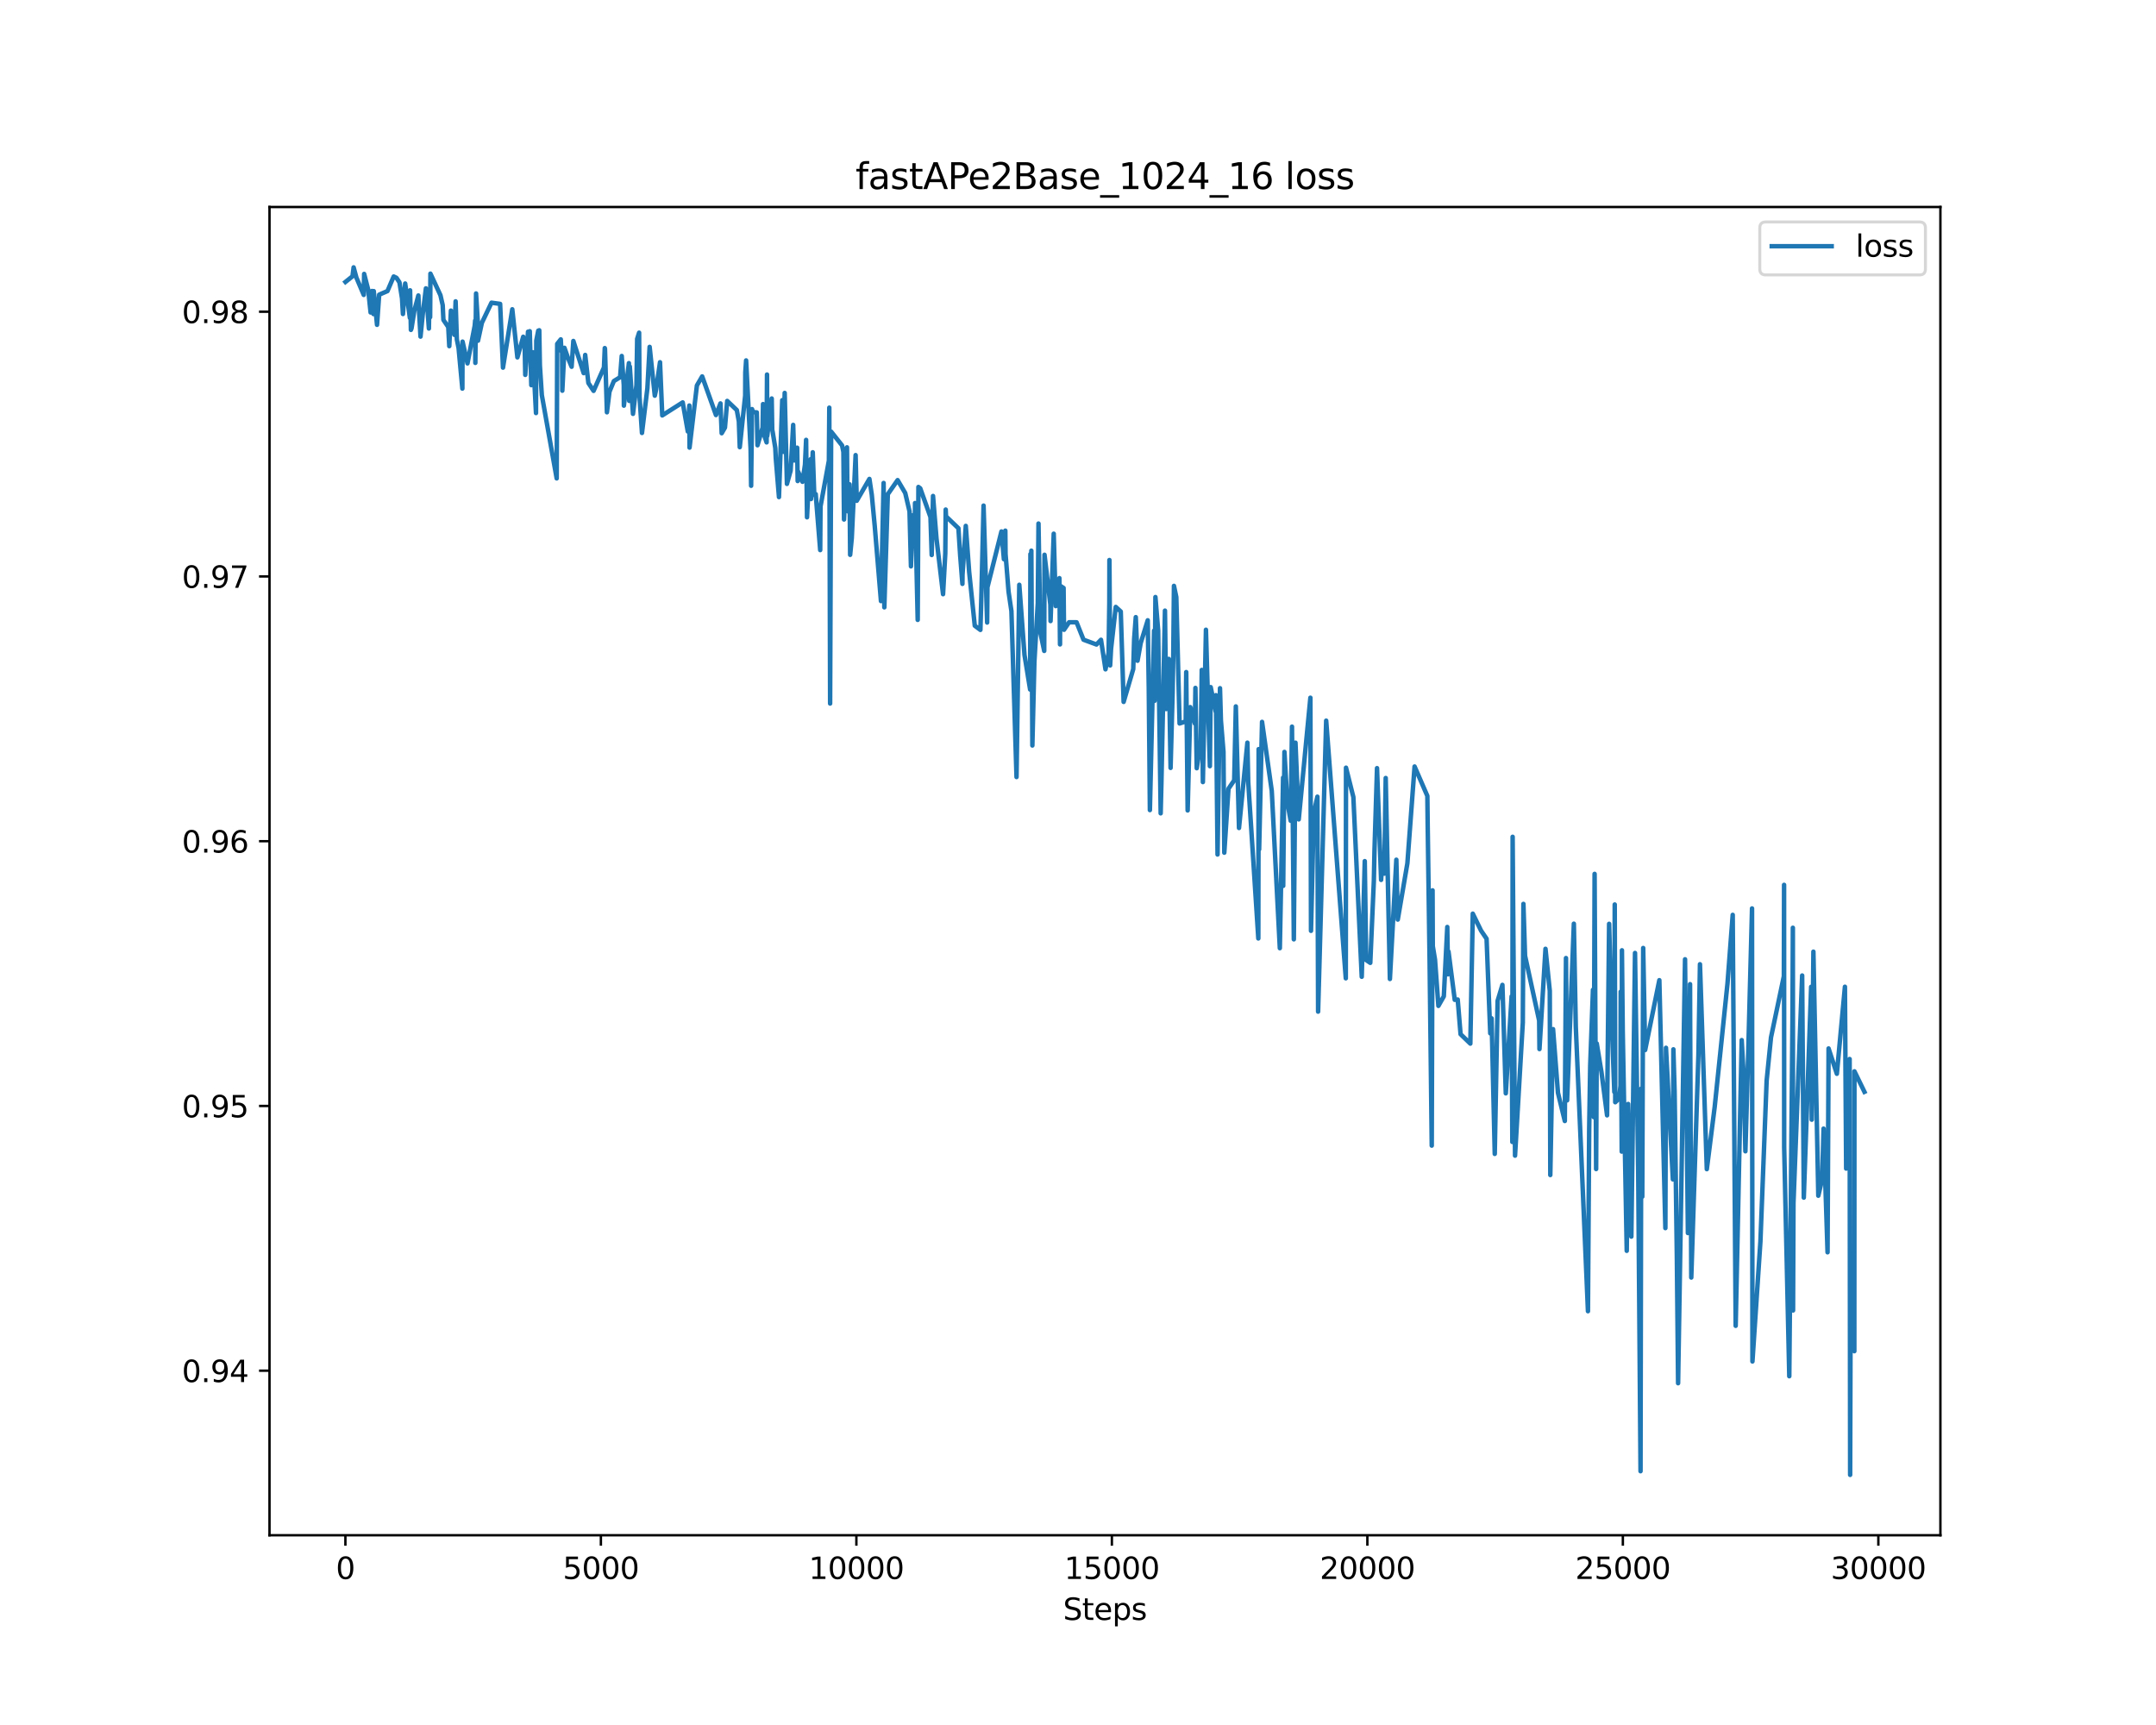 <?xml version="1.0" encoding="utf-8" standalone="no"?>
<!DOCTYPE svg PUBLIC "-//W3C//DTD SVG 1.1//EN"
  "http://www.w3.org/Graphics/SVG/1.1/DTD/svg11.dtd">
<svg xmlns:xlink="http://www.w3.org/1999/xlink" width="720pt" height="576pt" viewBox="0 0 720 576" xmlns="http://www.w3.org/2000/svg" version="1.1">
 <defs>
  <style type="text/css">*{stroke-linejoin: round; stroke-linecap: butt}</style>
 </defs>
 <g id="figure_1">
  <g id="patch_1">
   <path d="M 0 576 
L 720 576 
L 720 0 
L 0 0 
z
" style="fill: #ffffff"/>
  </g>
  <g id="axes_1">
   <g id="patch_2">
    <path d="M 90 512.64 
L 648 512.64 
L 648 69.12 
L 90 69.12 
z
" style="fill: #ffffff"/>
   </g>
   <g id="matplotlib.axis_1">
    <g id="xtick_1">
     <g id="line2d_1">
      <defs>
       <path id="m0b98ed8eb4" d="M 0 0 
L 0 3.5 
" style="stroke: #000000; stroke-width: 0.8"/>
      </defs>
      <g>
       <use xlink:href="#m0b98ed8eb4" x="115.347" y="512.64" style="stroke: #000000; stroke-width: 0.8"/>
      </g>
     </g>
     <g id="text_1">
      <!-- 0 -->
      <g transform="translate(112.165 527.238) scale(0.1 -0.1)">
       <defs>
        <path id="DejaVuSans-30" d="M 2034 4250 
Q 1547 4250 1301 3770 
Q 1056 3291 1056 2328 
Q 1056 1369 1301 889 
Q 1547 409 2034 409 
Q 2525 409 2770 889 
Q 3016 1369 3016 2328 
Q 3016 3291 2770 3770 
Q 2525 4250 2034 4250 
z
M 2034 4750 
Q 2819 4750 3233 4129 
Q 3647 3509 3647 2328 
Q 3647 1150 3233 529 
Q 2819 -91 2034 -91 
Q 1250 -91 836 529 
Q 422 1150 422 2328 
Q 422 3509 836 4129 
Q 1250 4750 2034 4750 
z
" transform="scale(0.016)"/>
       </defs>
       <use xlink:href="#DejaVuSans-30"/>
      </g>
     </g>
    </g>
    <g id="xtick_2">
     <g id="line2d_2">
      <g>
       <use xlink:href="#m0b98ed8eb4" x="200.668" y="512.64" style="stroke: #000000; stroke-width: 0.8"/>
      </g>
     </g>
     <g id="text_2">
      <!-- 5000 -->
      <g transform="translate(187.943 527.238) scale(0.1 -0.1)">
       <defs>
        <path id="DejaVuSans-35" d="M 691 4666 
L 3169 4666 
L 3169 4134 
L 1269 4134 
L 1269 2991 
Q 1406 3038 1543 3061 
Q 1681 3084 1819 3084 
Q 2600 3084 3056 2656 
Q 3513 2228 3513 1497 
Q 3513 744 3044 326 
Q 2575 -91 1722 -91 
Q 1428 -91 1123 -41 
Q 819 9 494 109 
L 494 744 
Q 775 591 1075 516 
Q 1375 441 1709 441 
Q 2250 441 2565 725 
Q 2881 1009 2881 1497 
Q 2881 1984 2565 2268 
Q 2250 2553 1709 2553 
Q 1456 2553 1204 2497 
Q 953 2441 691 2322 
L 691 4666 
z
" transform="scale(0.016)"/>
       </defs>
       <use xlink:href="#DejaVuSans-35"/>
       <use xlink:href="#DejaVuSans-30" x="63.623"/>
       <use xlink:href="#DejaVuSans-30" x="127.246"/>
       <use xlink:href="#DejaVuSans-30" x="190.869"/>
      </g>
     </g>
    </g>
    <g id="xtick_3">
     <g id="line2d_3">
      <g>
       <use xlink:href="#m0b98ed8eb4" x="285.99" y="512.64" style="stroke: #000000; stroke-width: 0.8"/>
      </g>
     </g>
     <g id="text_3">
      <!-- 10000 -->
      <g transform="translate(270.084 527.238) scale(0.1 -0.1)">
       <defs>
        <path id="DejaVuSans-31" d="M 794 531 
L 1825 531 
L 1825 4091 
L 703 3866 
L 703 4441 
L 1819 4666 
L 2450 4666 
L 2450 531 
L 3481 531 
L 3481 0 
L 794 0 
L 794 531 
z
" transform="scale(0.016)"/>
       </defs>
       <use xlink:href="#DejaVuSans-31"/>
       <use xlink:href="#DejaVuSans-30" x="63.623"/>
       <use xlink:href="#DejaVuSans-30" x="127.246"/>
       <use xlink:href="#DejaVuSans-30" x="190.869"/>
       <use xlink:href="#DejaVuSans-30" x="254.492"/>
      </g>
     </g>
    </g>
    <g id="xtick_4">
     <g id="line2d_4">
      <g>
       <use xlink:href="#m0b98ed8eb4" x="371.312" y="512.64" style="stroke: #000000; stroke-width: 0.8"/>
      </g>
     </g>
     <g id="text_4">
      <!-- 15000 -->
      <g transform="translate(355.406 527.238) scale(0.1 -0.1)">
       <use xlink:href="#DejaVuSans-31"/>
       <use xlink:href="#DejaVuSans-35" x="63.623"/>
       <use xlink:href="#DejaVuSans-30" x="127.246"/>
       <use xlink:href="#DejaVuSans-30" x="190.869"/>
       <use xlink:href="#DejaVuSans-30" x="254.492"/>
      </g>
     </g>
    </g>
    <g id="xtick_5">
     <g id="line2d_5">
      <g>
       <use xlink:href="#m0b98ed8eb4" x="456.634" y="512.64" style="stroke: #000000; stroke-width: 0.8"/>
      </g>
     </g>
     <g id="text_5">
      <!-- 20000 -->
      <g transform="translate(440.728 527.238) scale(0.1 -0.1)">
       <defs>
        <path id="DejaVuSans-32" d="M 1228 531 
L 3431 531 
L 3431 0 
L 469 0 
L 469 531 
Q 828 903 1448 1529 
Q 2069 2156 2228 2338 
Q 2531 2678 2651 2914 
Q 2772 3150 2772 3378 
Q 2772 3750 2511 3984 
Q 2250 4219 1831 4219 
Q 1534 4219 1204 4116 
Q 875 4013 500 3803 
L 500 4441 
Q 881 4594 1212 4672 
Q 1544 4750 1819 4750 
Q 2544 4750 2975 4387 
Q 3406 4025 3406 3419 
Q 3406 3131 3298 2873 
Q 3191 2616 2906 2266 
Q 2828 2175 2409 1742 
Q 1991 1309 1228 531 
z
" transform="scale(0.016)"/>
       </defs>
       <use xlink:href="#DejaVuSans-32"/>
       <use xlink:href="#DejaVuSans-30" x="63.623"/>
       <use xlink:href="#DejaVuSans-30" x="127.246"/>
       <use xlink:href="#DejaVuSans-30" x="190.869"/>
       <use xlink:href="#DejaVuSans-30" x="254.492"/>
      </g>
     </g>
    </g>
    <g id="xtick_6">
     <g id="line2d_6">
      <g>
       <use xlink:href="#m0b98ed8eb4" x="541.956" y="512.64" style="stroke: #000000; stroke-width: 0.8"/>
      </g>
     </g>
     <g id="text_6">
      <!-- 25000 -->
      <g transform="translate(526.05 527.238) scale(0.1 -0.1)">
       <use xlink:href="#DejaVuSans-32"/>
       <use xlink:href="#DejaVuSans-35" x="63.623"/>
       <use xlink:href="#DejaVuSans-30" x="127.246"/>
       <use xlink:href="#DejaVuSans-30" x="190.869"/>
       <use xlink:href="#DejaVuSans-30" x="254.492"/>
      </g>
     </g>
    </g>
    <g id="xtick_7">
     <g id="line2d_7">
      <g>
       <use xlink:href="#m0b98ed8eb4" x="627.278" y="512.64" style="stroke: #000000; stroke-width: 0.8"/>
      </g>
     </g>
     <g id="text_7">
      <!-- 30000 -->
      <g transform="translate(611.372 527.238) scale(0.1 -0.1)">
       <defs>
        <path id="DejaVuSans-33" d="M 2597 2516 
Q 3050 2419 3304 2112 
Q 3559 1806 3559 1356 
Q 3559 666 3084 287 
Q 2609 -91 1734 -91 
Q 1441 -91 1130 -33 
Q 819 25 488 141 
L 488 750 
Q 750 597 1062 519 
Q 1375 441 1716 441 
Q 2309 441 2620 675 
Q 2931 909 2931 1356 
Q 2931 1769 2642 2001 
Q 2353 2234 1838 2234 
L 1294 2234 
L 1294 2753 
L 1863 2753 
Q 2328 2753 2575 2939 
Q 2822 3125 2822 3475 
Q 2822 3834 2567 4026 
Q 2313 4219 1838 4219 
Q 1578 4219 1281 4162 
Q 984 4106 628 3988 
L 628 4550 
Q 988 4650 1302 4700 
Q 1616 4750 1894 4750 
Q 2613 4750 3031 4423 
Q 3450 4097 3450 3541 
Q 3450 3153 3228 2886 
Q 3006 2619 2597 2516 
z
" transform="scale(0.016)"/>
       </defs>
       <use xlink:href="#DejaVuSans-33"/>
       <use xlink:href="#DejaVuSans-30" x="63.623"/>
       <use xlink:href="#DejaVuSans-30" x="127.246"/>
       <use xlink:href="#DejaVuSans-30" x="190.869"/>
       <use xlink:href="#DejaVuSans-30" x="254.492"/>
      </g>
     </g>
    </g>
    <g id="text_8">
     <!-- Steps -->
     <g transform="translate(355.01 540.917) scale(0.1 -0.1)">
      <defs>
       <path id="DejaVuSans-53" d="M 3425 4513 
L 3425 3897 
Q 3066 4069 2747 4153 
Q 2428 4238 2131 4238 
Q 1616 4238 1336 4038 
Q 1056 3838 1056 3469 
Q 1056 3159 1242 3001 
Q 1428 2844 1947 2747 
L 2328 2669 
Q 3034 2534 3370 2195 
Q 3706 1856 3706 1288 
Q 3706 609 3251 259 
Q 2797 -91 1919 -91 
Q 1588 -91 1214 -16 
Q 841 59 441 206 
L 441 856 
Q 825 641 1194 531 
Q 1563 422 1919 422 
Q 2459 422 2753 634 
Q 3047 847 3047 1241 
Q 3047 1584 2836 1778 
Q 2625 1972 2144 2069 
L 1759 2144 
Q 1053 2284 737 2584 
Q 422 2884 422 3419 
Q 422 4038 858 4394 
Q 1294 4750 2059 4750 
Q 2388 4750 2728 4690 
Q 3069 4631 3425 4513 
z
" transform="scale(0.016)"/>
       <path id="DejaVuSans-74" d="M 1172 4494 
L 1172 3500 
L 2356 3500 
L 2356 3053 
L 1172 3053 
L 1172 1153 
Q 1172 725 1289 603 
Q 1406 481 1766 481 
L 2356 481 
L 2356 0 
L 1766 0 
Q 1100 0 847 248 
Q 594 497 594 1153 
L 594 3053 
L 172 3053 
L 172 3500 
L 594 3500 
L 594 4494 
L 1172 4494 
z
" transform="scale(0.016)"/>
       <path id="DejaVuSans-65" d="M 3597 1894 
L 3597 1613 
L 953 1613 
Q 991 1019 1311 708 
Q 1631 397 2203 397 
Q 2534 397 2845 478 
Q 3156 559 3463 722 
L 3463 178 
Q 3153 47 2828 -22 
Q 2503 -91 2169 -91 
Q 1331 -91 842 396 
Q 353 884 353 1716 
Q 353 2575 817 3079 
Q 1281 3584 2069 3584 
Q 2775 3584 3186 3129 
Q 3597 2675 3597 1894 
z
M 3022 2063 
Q 3016 2534 2758 2815 
Q 2500 3097 2075 3097 
Q 1594 3097 1305 2825 
Q 1016 2553 972 2059 
L 3022 2063 
z
" transform="scale(0.016)"/>
       <path id="DejaVuSans-70" d="M 1159 525 
L 1159 -1331 
L 581 -1331 
L 581 3500 
L 1159 3500 
L 1159 2969 
Q 1341 3281 1617 3432 
Q 1894 3584 2278 3584 
Q 2916 3584 3314 3078 
Q 3713 2572 3713 1747 
Q 3713 922 3314 415 
Q 2916 -91 2278 -91 
Q 1894 -91 1617 61 
Q 1341 213 1159 525 
z
M 3116 1747 
Q 3116 2381 2855 2742 
Q 2594 3103 2138 3103 
Q 1681 3103 1420 2742 
Q 1159 2381 1159 1747 
Q 1159 1113 1420 752 
Q 1681 391 2138 391 
Q 2594 391 2855 752 
Q 3116 1113 3116 1747 
z
" transform="scale(0.016)"/>
       <path id="DejaVuSans-73" d="M 2834 3397 
L 2834 2853 
Q 2591 2978 2328 3040 
Q 2066 3103 1784 3103 
Q 1356 3103 1142 2972 
Q 928 2841 928 2578 
Q 928 2378 1081 2264 
Q 1234 2150 1697 2047 
L 1894 2003 
Q 2506 1872 2764 1633 
Q 3022 1394 3022 966 
Q 3022 478 2636 193 
Q 2250 -91 1575 -91 
Q 1294 -91 989 -36 
Q 684 19 347 128 
L 347 722 
Q 666 556 975 473 
Q 1284 391 1588 391 
Q 1994 391 2212 530 
Q 2431 669 2431 922 
Q 2431 1156 2273 1281 
Q 2116 1406 1581 1522 
L 1381 1569 
Q 847 1681 609 1914 
Q 372 2147 372 2553 
Q 372 3047 722 3315 
Q 1072 3584 1716 3584 
Q 2034 3584 2315 3537 
Q 2597 3491 2834 3397 
z
" transform="scale(0.016)"/>
      </defs>
      <use xlink:href="#DejaVuSans-53"/>
      <use xlink:href="#DejaVuSans-74" x="63.477"/>
      <use xlink:href="#DejaVuSans-65" x="102.686"/>
      <use xlink:href="#DejaVuSans-70" x="164.209"/>
      <use xlink:href="#DejaVuSans-73" x="227.686"/>
     </g>
    </g>
   </g>
   <g id="matplotlib.axis_2">
    <g id="ytick_1">
     <g id="line2d_8">
      <defs>
       <path id="m033815da6e" d="M 0 0 
L -3.5 0 
" style="stroke: #000000; stroke-width: 0.8"/>
      </defs>
      <g>
       <use xlink:href="#m033815da6e" x="90" y="457.693" style="stroke: #000000; stroke-width: 0.8"/>
      </g>
     </g>
     <g id="text_9">
      <!-- 0.94 -->
      <g transform="translate(60.734 461.492) scale(0.1 -0.1)">
       <defs>
        <path id="DejaVuSans-2e" d="M 684 794 
L 1344 794 
L 1344 0 
L 684 0 
L 684 794 
z
" transform="scale(0.016)"/>
        <path id="DejaVuSans-39" d="M 703 97 
L 703 672 
Q 941 559 1184 500 
Q 1428 441 1663 441 
Q 2288 441 2617 861 
Q 2947 1281 2994 2138 
Q 2813 1869 2534 1725 
Q 2256 1581 1919 1581 
Q 1219 1581 811 2004 
Q 403 2428 403 3163 
Q 403 3881 828 4315 
Q 1253 4750 1959 4750 
Q 2769 4750 3195 4129 
Q 3622 3509 3622 2328 
Q 3622 1225 3098 567 
Q 2575 -91 1691 -91 
Q 1453 -91 1209 -44 
Q 966 3 703 97 
z
M 1959 2075 
Q 2384 2075 2632 2365 
Q 2881 2656 2881 3163 
Q 2881 3666 2632 3958 
Q 2384 4250 1959 4250 
Q 1534 4250 1286 3958 
Q 1038 3666 1038 3163 
Q 1038 2656 1286 2365 
Q 1534 2075 1959 2075 
z
" transform="scale(0.016)"/>
        <path id="DejaVuSans-34" d="M 2419 4116 
L 825 1625 
L 2419 1625 
L 2419 4116 
z
M 2253 4666 
L 3047 4666 
L 3047 1625 
L 3713 1625 
L 3713 1100 
L 3047 1100 
L 3047 0 
L 2419 0 
L 2419 1100 
L 313 1100 
L 313 1709 
L 2253 4666 
z
" transform="scale(0.016)"/>
       </defs>
       <use xlink:href="#DejaVuSans-30"/>
       <use xlink:href="#DejaVuSans-2e" x="63.623"/>
       <use xlink:href="#DejaVuSans-39" x="95.41"/>
       <use xlink:href="#DejaVuSans-34" x="159.033"/>
      </g>
     </g>
    </g>
    <g id="ytick_2">
     <g id="line2d_9">
      <g>
       <use xlink:href="#m033815da6e" x="90" y="369.289" style="stroke: #000000; stroke-width: 0.8"/>
      </g>
     </g>
     <g id="text_10">
      <!-- 0.95 -->
      <g transform="translate(60.734 373.088) scale(0.1 -0.1)">
       <use xlink:href="#DejaVuSans-30"/>
       <use xlink:href="#DejaVuSans-2e" x="63.623"/>
       <use xlink:href="#DejaVuSans-39" x="95.41"/>
       <use xlink:href="#DejaVuSans-35" x="159.033"/>
      </g>
     </g>
    </g>
    <g id="ytick_3">
     <g id="line2d_10">
      <g>
       <use xlink:href="#m033815da6e" x="90" y="280.885" style="stroke: #000000; stroke-width: 0.8"/>
      </g>
     </g>
     <g id="text_11">
      <!-- 0.96 -->
      <g transform="translate(60.734 284.684) scale(0.1 -0.1)">
       <defs>
        <path id="DejaVuSans-36" d="M 2113 2584 
Q 1688 2584 1439 2293 
Q 1191 2003 1191 1497 
Q 1191 994 1439 701 
Q 1688 409 2113 409 
Q 2538 409 2786 701 
Q 3034 994 3034 1497 
Q 3034 2003 2786 2293 
Q 2538 2584 2113 2584 
z
M 3366 4563 
L 3366 3988 
Q 3128 4100 2886 4159 
Q 2644 4219 2406 4219 
Q 1781 4219 1451 3797 
Q 1122 3375 1075 2522 
Q 1259 2794 1537 2939 
Q 1816 3084 2150 3084 
Q 2853 3084 3261 2657 
Q 3669 2231 3669 1497 
Q 3669 778 3244 343 
Q 2819 -91 2113 -91 
Q 1303 -91 875 529 
Q 447 1150 447 2328 
Q 447 3434 972 4092 
Q 1497 4750 2381 4750 
Q 2619 4750 2861 4703 
Q 3103 4656 3366 4563 
z
" transform="scale(0.016)"/>
       </defs>
       <use xlink:href="#DejaVuSans-30"/>
       <use xlink:href="#DejaVuSans-2e" x="63.623"/>
       <use xlink:href="#DejaVuSans-39" x="95.41"/>
       <use xlink:href="#DejaVuSans-36" x="159.033"/>
      </g>
     </g>
    </g>
    <g id="ytick_4">
     <g id="line2d_11">
      <g>
       <use xlink:href="#m033815da6e" x="90" y="192.481" style="stroke: #000000; stroke-width: 0.8"/>
      </g>
     </g>
     <g id="text_12">
      <!-- 0.97 -->
      <g transform="translate(60.734 196.28) scale(0.1 -0.1)">
       <defs>
        <path id="DejaVuSans-37" d="M 525 4666 
L 3525 4666 
L 3525 4397 
L 1831 0 
L 1172 0 
L 2766 4134 
L 525 4134 
L 525 4666 
z
" transform="scale(0.016)"/>
       </defs>
       <use xlink:href="#DejaVuSans-30"/>
       <use xlink:href="#DejaVuSans-2e" x="63.623"/>
       <use xlink:href="#DejaVuSans-39" x="95.41"/>
       <use xlink:href="#DejaVuSans-37" x="159.033"/>
      </g>
     </g>
    </g>
    <g id="ytick_5">
     <g id="line2d_12">
      <g>
       <use xlink:href="#m033815da6e" x="90" y="104.077" style="stroke: #000000; stroke-width: 0.8"/>
      </g>
     </g>
     <g id="text_13">
      <!-- 0.98 -->
      <g transform="translate(60.734 107.877) scale(0.1 -0.1)">
       <defs>
        <path id="DejaVuSans-38" d="M 2034 2216 
Q 1584 2216 1326 1975 
Q 1069 1734 1069 1313 
Q 1069 891 1326 650 
Q 1584 409 2034 409 
Q 2484 409 2743 651 
Q 3003 894 3003 1313 
Q 3003 1734 2745 1975 
Q 2488 2216 2034 2216 
z
M 1403 2484 
Q 997 2584 770 2862 
Q 544 3141 544 3541 
Q 544 4100 942 4425 
Q 1341 4750 2034 4750 
Q 2731 4750 3128 4425 
Q 3525 4100 3525 3541 
Q 3525 3141 3298 2862 
Q 3072 2584 2669 2484 
Q 3125 2378 3379 2068 
Q 3634 1759 3634 1313 
Q 3634 634 3220 271 
Q 2806 -91 2034 -91 
Q 1263 -91 848 271 
Q 434 634 434 1313 
Q 434 1759 690 2068 
Q 947 2378 1403 2484 
z
M 1172 3481 
Q 1172 3119 1398 2916 
Q 1625 2713 2034 2713 
Q 2441 2713 2670 2916 
Q 2900 3119 2900 3481 
Q 2900 3844 2670 4047 
Q 2441 4250 2034 4250 
Q 1625 4250 1398 4047 
Q 1172 3844 1172 3481 
z
" transform="scale(0.016)"/>
       </defs>
       <use xlink:href="#DejaVuSans-30"/>
       <use xlink:href="#DejaVuSans-2e" x="63.623"/>
       <use xlink:href="#DejaVuSans-39" x="95.41"/>
       <use xlink:href="#DejaVuSans-38" x="159.033"/>
      </g>
     </g>
    </g>
   </g>
   <g id="line2d_13">
    <path d="M 115.364 94.146 
L 117.719 92.256 
L 118.094 89.28 
L 119.015 92.68 
L 121.473 98.474 
L 121.609 91.465 
L 122.974 96.805 
L 123.759 104.334 
L 124.237 97.168 
L 124.715 104.864 
L 124.817 97.213 
L 125.909 108.461 
L 126.626 98.392 
L 129.391 97.194 
L 131.472 92.328 
L 132.411 92.776 
L 133.401 94.292 
L 134.254 99.627 
L 134.561 104.849 
L 135.312 94.677 
L 136.882 106.151 
L 136.95 96.945 
L 137.223 110.158 
L 137.428 109.64 
L 138.349 103.832 
L 139.715 98.667 
L 139.919 103.371 
L 140.431 112.395 
L 141.216 104.529 
L 142.24 96.282 
L 143.23 109.694 
L 143.332 103.566 
L 143.639 105.92 
L 143.742 91.376 
L 147.086 98.578 
L 147.837 101.885 
L 148.076 106.817 
L 149.697 109.196 
L 150.038 115.588 
L 150.585 103.717 
L 151.745 111.815 
L 152.154 100.623 
L 152.564 113.325 
L 153.144 116.203 
L 154.407 129.756 
L 154.475 114.074 
L 156.113 121.338 
L 158.537 108.753 
L 158.673 107.041 
L 158.741 121.172 
L 158.98 97.997 
L 159.595 108.009 
L 159.629 113.766 
L 160.926 107.793 
L 164.134 101.077 
L 167.018 101.474 
L 167.973 122.761 
L 171.079 103.275 
L 172.785 119.329 
L 174.731 112.448 
L 175.208 114.847 
L 175.413 125.177 
L 176.335 110.763 
L 176.574 115.684 
L 176.915 110.596 
L 177.427 128.61 
L 177.939 117.628 
L 178.997 137.926 
L 179.099 113.731 
L 179.748 110.411 
L 179.986 124.674 
L 180.089 110.283 
L 180.294 121.987 
L 180.942 131.917 
L 185.908 159.736 
L 186.078 114.828 
L 187.273 113.316 
L 187.478 117.257 
L 187.717 116.361 
L 187.785 130.459 
L 188.502 116.14 
L 189.662 119.495 
L 190.891 122.466 
L 191.471 113.856 
L 194.918 124.591 
L 195.43 118.52 
L 196.488 127.881 
L 198.228 130.516 
L 201.692 122.705 
L 201.965 116.23 
L 202.034 116.501 
L 202.682 137.674 
L 203.535 130.787 
L 205.003 127.244 
L 207.085 125.955 
L 207.631 118.866 
L 208.313 128.619 
L 208.347 135.451 
L 210.02 121.26 
L 210.122 133.858 
L 210.327 122.398 
L 211.385 138.191 
L 212.545 128.656 
L 212.784 113.152 
L 213.433 111.087 
L 213.569 132.459 
L 214.388 144.568 
L 216.197 129.656 
L 216.948 115.83 
L 218.671 132.119 
L 219.115 130.03 
L 220.412 120.953 
L 221.163 138.71 
L 227.989 134.367 
L 229.695 144.079 
L 230.207 135.41 
L 230.275 149.468 
L 232.732 128.725 
L 234.49 125.687 
L 239.097 138.596 
L 240.599 134.711 
L 241.009 144.66 
L 242.101 142.776 
L 242.852 133.876 
L 246.06 136.941 
L 246.742 140.716 
L 247.049 149.314 
L 248.858 132.059 
L 248.892 124.407 
L 249.165 120.35 
L 250.667 149.941 
L 250.838 162.209 
L 251.145 136.612 
L 251.469 137.601 
L 252.732 137.706 
L 252.971 148.682 
L 254.677 142.773 
L 254.814 134.928 
L 254.984 144.66 
L 256.008 147.718 
L 256.145 125.064 
L 256.213 145.594 
L 257.715 133.065 
L 257.885 143.497 
L 258.022 144.145 
L 258.909 149.578 
L 259.08 153.084 
L 260.138 165.98 
L 261.23 133.627 
L 261.674 150.875 
L 262.049 131.204 
L 262.8 161.578 
L 264.028 157.155 
L 264.882 141.878 
L 265.257 153.761 
L 266.213 149.494 
L 266.383 160.624 
L 266.52 157.444 
L 267.987 160.876 
L 268.824 155.171 
L 269.199 146.883 
L 269.506 172.73 
L 270.325 156.265 
L 270.735 153.326 
L 270.837 166.641 
L 271.417 151.021 
L 271.929 165.27 
L 272.407 164.989 
L 273.909 183.681 
L 274.011 169.11 
L 276.81 153.82 
L 276.946 136.126 
L 277.219 234.919 
L 277.561 144.124 
L 281.212 148.739 
L 281.656 150.925 
L 281.861 173.467 
L 282.85 149.37 
L 283.021 170.51 
L 283.26 170.788 
L 283.704 161.719 
L 283.908 185.269 
L 284.455 179.671 
L 285.734 151.968 
L 286.11 167.218 
L 290.342 159.923 
L 291.127 165.17 
L 292.116 175.618 
L 294.198 200.708 
L 295.086 161.27 
L 295.325 202.8 
L 296.485 165.023 
L 299.761 160.315 
L 302.304 164.635 
L 303.737 170.756 
L 304.215 189.108 
L 304.795 172.048 
L 304.966 177.25 
L 305.444 180.264 
L 305.58 167.981 
L 306.468 206.985 
L 306.706 162.603 
L 307.321 163.069 
L 310.734 172.67 
L 311.143 185.325 
L 311.587 165.616 
L 312.747 179.869 
L 314.932 198.408 
L 315.682 184.825 
L 315.819 170.152 
L 315.921 172.421 
L 320.068 176.399 
L 320.648 185.384 
L 321.399 194.964 
L 321.433 191.926 
L 322.525 175.599 
L 323.651 190.953 
L 325.529 208.936 
L 327.406 210.332 
L 327.747 198.268 
L 328.464 168.829 
L 329.658 207.87 
L 329.76 196.067 
L 334.436 177.464 
L 335.255 186.726 
L 335.733 177.189 
L 335.801 184.951 
L 336.808 197.56 
L 337.764 204.035 
L 339.47 259.462 
L 340.392 195.27 
L 342.132 218.707 
L 344.009 230.236 
L 344.112 185.011 
L 344.385 212.577 
L 344.419 183.88 
L 344.76 248.927 
L 345.443 220.92 
L 346.569 201.502 
L 346.808 174.822 
L 347.422 211.236 
L 348.719 217.348 
L 348.821 185.25 
L 350.767 201.88 
L 350.835 207.382 
L 351.893 178.21 
L 352.576 202.389 
L 353.787 193.046 
L 353.992 215.178 
L 354.094 195.629 
L 355.186 196.335 
L 355.323 210.296 
L 357.029 207.779 
L 359.521 207.794 
L 361.841 213.605 
L 366.176 215.209 
L 367.678 213.628 
L 369.179 223.495 
L 370.22 218.018 
L 370.459 201.303 
L 370.493 186.997 
L 370.732 222.2 
L 371.039 216.646 
L 372.609 202.661 
L 374.281 204.198 
L 375.237 234.373 
L 378.445 223.406 
L 378.752 213.347 
L 379.298 206.073 
L 379.879 220.632 
L 380.937 214.734 
L 383.291 207.121 
L 383.633 229.882 
L 384.008 270.499 
L 385.407 210.579 
L 385.578 234.01 
L 385.851 199.363 
L 386.773 210.555 
L 387.609 271.576 
L 387.848 261.801 
L 389.042 203.902 
L 389.452 236.758 
L 390.305 220.021 
L 390.919 256.413 
L 391.602 231.142 
L 391.807 219.362 
L 392.045 195.634 
L 392.83 199.382 
L 393.923 241.575 
L 395.97 240.899 
L 396.141 224.415 
L 396.619 270.61 
L 397.506 236.117 
L 399.042 241.613 
L 399.212 229.707 
L 399.656 256.517 
L 401.021 247.367 
L 401.328 223.706 
L 401.704 261.141 
L 402.728 210.283 
L 404.042 255.836 
L 404.315 229.441 
L 405.953 237.54 
L 406.055 232.123 
L 406.601 285.326 
L 407.42 229.804 
L 407.728 240.542 
L 408.581 251.011 
L 408.854 284.718 
L 410.253 263.359 
L 412.164 260.566 
L 412.71 235.88 
L 413.768 276.474 
L 416.567 247.977 
L 416.84 261.016 
L 420.219 313.358 
L 420.321 250.141 
L 420.492 283.613 
L 421.464 241.045 
L 424.707 264.073 
L 427.403 316.61 
L 428.495 259.662 
L 428.529 295.804 
L 428.939 251.072 
L 429.894 267.795 
L 431.02 274.062 
L 431.464 242.638 
L 432.078 313.655 
L 432.625 247.988 
L 433.717 273.605 
L 437.607 232.979 
L 437.812 310.815 
L 438.751 271.414 
L 439.945 266.023 
L 440.184 337.796 
L 442.88 240.634 
L 449.433 326.667 
L 449.501 256.342 
L 451.958 266.163 
L 454.757 326.158 
L 455.764 287.545 
L 456.242 320.578 
L 457.607 321.507 
L 458.801 294.084 
L 459.006 284.171 
L 459.859 256.493 
L 461.224 293.81 
L 461.668 286.366 
L 462.282 291.715 
L 462.76 259.786 
L 464.159 326.895 
L 466.31 287.072 
L 466.787 307.062 
L 469.996 288.284 
L 472.402 255.945 
L 476.668 265.779 
L 476.77 274.909 
L 477.419 320.847 
L 478.135 382.536 
L 478.408 297.302 
L 478.477 315.91 
L 479.227 320.478 
L 480.354 335.879 
L 482.162 332.698 
L 483.323 309.531 
L 483.562 325.338 
L 483.732 317.728 
L 485.814 333.857 
L 486.804 333.75 
L 487.76 345.33 
L 491.019 348.474 
L 491.838 305.082 
L 494.602 310.752 
L 496.445 313.465 
L 497.674 345.054 
L 498.118 340.027 
L 499.176 385.301 
L 500.131 334.188 
L 501.735 328.866 
L 502.862 365.08 
L 504.807 332.696 
L 505.046 381.314 
L 505.148 279.422 
L 505.95 385.885 
L 508.544 341.457 
L 508.749 301.826 
L 509.295 319.163 
L 514.005 340.797 
L 514.107 350.299 
L 516.121 316.825 
L 517.554 330.87 
L 517.725 392.357 
L 518.646 343.641 
L 520.284 364.911 
L 522.571 374.324 
L 522.963 319.906 
L 523.339 367.425 
L 525.591 308.434 
L 526.24 342.855 
L 530.301 437.828 
L 530.711 376.845 
L 531.052 355.771 
L 531.973 330.509 
L 532.246 373.019 
L 532.519 291.801 
L 533.031 390.358 
L 533.236 348.439 
L 534.806 357.963 
L 536.683 372.426 
L 537.366 308.483 
L 538.287 342.545 
L 539.106 364.619 
L 539.243 302.022 
L 539.413 368.051 
L 540.693 366.838 
L 541.171 362.553 
L 541.239 331.148 
L 541.581 384.531 
L 541.649 317.314 
L 541.922 344.518 
L 543.253 417.661 
L 543.731 368.63 
L 544.516 397.347 
L 544.789 412.919 
L 546.017 318.208 
L 547.075 390.444 
L 547.86 491.257 
L 548.099 363.486 
L 548.133 391.24 
L 548.44 399.593 
L 548.748 316.547 
L 549.396 350.625 
L 554.14 327.295 
L 556.154 410.08 
L 556.358 349.876 
L 558.662 393.804 
L 558.833 350.385 
L 559.242 364.501 
L 559.993 420.237 
L 560.403 461.873 
L 562.723 320.321 
L 563.679 411.731 
L 564.396 328.626 
L 564.43 341.887 
L 564.805 426.585 
L 567.194 352.112 
L 567.706 321.972 
L 569.993 390.396 
L 572.621 369.63 
L 576.904 328.357 
L 578.644 305.482 
L 579.634 442.706 
L 581.648 347.306 
L 582.296 359.16 
L 582.876 384.432 
L 583.764 353.871 
L 585.095 303.34 
L 585.231 454.607 
L 587.893 414.591 
L 589.975 360.785 
L 591.426 346.416 
L 595.726 325.972 
L 595.794 295.468 
L 595.828 383.092 
L 597.535 459.541 
L 598.593 340.923 
L 598.729 309.794 
L 598.797 437.579 
L 598.934 401.756 
L 601.835 325.737 
L 602.381 399.9 
L 604.838 329.513 
L 605.043 373.885 
L 605.589 317.774 
L 607.227 399.269 
L 608.507 393.783 
L 608.985 376.857 
L 610.316 418.153 
L 610.657 350.097 
L 613.422 358.55 
L 616.118 329.487 
L 616.527 390.205 
L 617.688 353.621 
L 617.858 492.48 
L 618.063 418.504 
L 619.258 451.178 
L 619.292 357.724 
L 622.636 364.586 
L 622.636 364.586 
" clip-path="url(#pb1907e9921)" style="fill: none; stroke: #1f77b4; stroke-width: 1.5; stroke-linecap: square"/>
   </g>
   <g id="patch_3">
    <path d="M 90 512.64 
L 90 69.12 
" style="fill: none; stroke: #000000; stroke-width: 0.8; stroke-linejoin: miter; stroke-linecap: square"/>
   </g>
   <g id="patch_4">
    <path d="M 648 512.64 
L 648 69.12 
" style="fill: none; stroke: #000000; stroke-width: 0.8; stroke-linejoin: miter; stroke-linecap: square"/>
   </g>
   <g id="patch_5">
    <path d="M 90 512.64 
L 648 512.64 
" style="fill: none; stroke: #000000; stroke-width: 0.8; stroke-linejoin: miter; stroke-linecap: square"/>
   </g>
   <g id="patch_6">
    <path d="M 90 69.12 
L 648 69.12 
" style="fill: none; stroke: #000000; stroke-width: 0.8; stroke-linejoin: miter; stroke-linecap: square"/>
   </g>
   <g id="text_14">
    <!-- fastAPe2Base_1024_16 loss -->
    <g transform="translate(285.707 63.12) scale(0.12 -0.12)">
     <defs>
      <path id="DejaVuSans-66" d="M 2375 4863 
L 2375 4384 
L 1825 4384 
Q 1516 4384 1395 4259 
Q 1275 4134 1275 3809 
L 1275 3500 
L 2222 3500 
L 2222 3053 
L 1275 3053 
L 1275 0 
L 697 0 
L 697 3053 
L 147 3053 
L 147 3500 
L 697 3500 
L 697 3744 
Q 697 4328 969 4595 
Q 1241 4863 1831 4863 
L 2375 4863 
z
" transform="scale(0.016)"/>
      <path id="DejaVuSans-61" d="M 2194 1759 
Q 1497 1759 1228 1600 
Q 959 1441 959 1056 
Q 959 750 1161 570 
Q 1363 391 1709 391 
Q 2188 391 2477 730 
Q 2766 1069 2766 1631 
L 2766 1759 
L 2194 1759 
z
M 3341 1997 
L 3341 0 
L 2766 0 
L 2766 531 
Q 2569 213 2275 61 
Q 1981 -91 1556 -91 
Q 1019 -91 701 211 
Q 384 513 384 1019 
Q 384 1609 779 1909 
Q 1175 2209 1959 2209 
L 2766 2209 
L 2766 2266 
Q 2766 2663 2505 2880 
Q 2244 3097 1772 3097 
Q 1472 3097 1187 3025 
Q 903 2953 641 2809 
L 641 3341 
Q 956 3463 1253 3523 
Q 1550 3584 1831 3584 
Q 2591 3584 2966 3190 
Q 3341 2797 3341 1997 
z
" transform="scale(0.016)"/>
      <path id="DejaVuSans-41" d="M 2188 4044 
L 1331 1722 
L 3047 1722 
L 2188 4044 
z
M 1831 4666 
L 2547 4666 
L 4325 0 
L 3669 0 
L 3244 1197 
L 1141 1197 
L 716 0 
L 50 0 
L 1831 4666 
z
" transform="scale(0.016)"/>
      <path id="DejaVuSans-50" d="M 1259 4147 
L 1259 2394 
L 2053 2394 
Q 2494 2394 2734 2622 
Q 2975 2850 2975 3272 
Q 2975 3691 2734 3919 
Q 2494 4147 2053 4147 
L 1259 4147 
z
M 628 4666 
L 2053 4666 
Q 2838 4666 3239 4311 
Q 3641 3956 3641 3272 
Q 3641 2581 3239 2228 
Q 2838 1875 2053 1875 
L 1259 1875 
L 1259 0 
L 628 0 
L 628 4666 
z
" transform="scale(0.016)"/>
      <path id="DejaVuSans-42" d="M 1259 2228 
L 1259 519 
L 2272 519 
Q 2781 519 3026 730 
Q 3272 941 3272 1375 
Q 3272 1813 3026 2020 
Q 2781 2228 2272 2228 
L 1259 2228 
z
M 1259 4147 
L 1259 2741 
L 2194 2741 
Q 2656 2741 2882 2914 
Q 3109 3088 3109 3444 
Q 3109 3797 2882 3972 
Q 2656 4147 2194 4147 
L 1259 4147 
z
M 628 4666 
L 2241 4666 
Q 2963 4666 3353 4366 
Q 3744 4066 3744 3513 
Q 3744 3084 3544 2831 
Q 3344 2578 2956 2516 
Q 3422 2416 3680 2098 
Q 3938 1781 3938 1306 
Q 3938 681 3513 340 
Q 3088 0 2303 0 
L 628 0 
L 628 4666 
z
" transform="scale(0.016)"/>
      <path id="DejaVuSans-5f" d="M 3263 -1063 
L 3263 -1509 
L -63 -1509 
L -63 -1063 
L 3263 -1063 
z
" transform="scale(0.016)"/>
      <path id="DejaVuSans-20" transform="scale(0.016)"/>
      <path id="DejaVuSans-6c" d="M 603 4863 
L 1178 4863 
L 1178 0 
L 603 0 
L 603 4863 
z
" transform="scale(0.016)"/>
      <path id="DejaVuSans-6f" d="M 1959 3097 
Q 1497 3097 1228 2736 
Q 959 2375 959 1747 
Q 959 1119 1226 758 
Q 1494 397 1959 397 
Q 2419 397 2687 759 
Q 2956 1122 2956 1747 
Q 2956 2369 2687 2733 
Q 2419 3097 1959 3097 
z
M 1959 3584 
Q 2709 3584 3137 3096 
Q 3566 2609 3566 1747 
Q 3566 888 3137 398 
Q 2709 -91 1959 -91 
Q 1206 -91 779 398 
Q 353 888 353 1747 
Q 353 2609 779 3096 
Q 1206 3584 1959 3584 
z
" transform="scale(0.016)"/>
     </defs>
     <use xlink:href="#DejaVuSans-66"/>
     <use xlink:href="#DejaVuSans-61" x="35.205"/>
     <use xlink:href="#DejaVuSans-73" x="96.484"/>
     <use xlink:href="#DejaVuSans-74" x="148.584"/>
     <use xlink:href="#DejaVuSans-41" x="187.793"/>
     <use xlink:href="#DejaVuSans-50" x="256.201"/>
     <use xlink:href="#DejaVuSans-65" x="312.879"/>
     <use xlink:href="#DejaVuSans-32" x="374.402"/>
     <use xlink:href="#DejaVuSans-42" x="438.025"/>
     <use xlink:href="#DejaVuSans-61" x="506.629"/>
     <use xlink:href="#DejaVuSans-73" x="567.908"/>
     <use xlink:href="#DejaVuSans-65" x="620.008"/>
     <use xlink:href="#DejaVuSans-5f" x="681.531"/>
     <use xlink:href="#DejaVuSans-31" x="731.531"/>
     <use xlink:href="#DejaVuSans-30" x="795.154"/>
     <use xlink:href="#DejaVuSans-32" x="858.777"/>
     <use xlink:href="#DejaVuSans-34" x="922.4"/>
     <use xlink:href="#DejaVuSans-5f" x="986.023"/>
     <use xlink:href="#DejaVuSans-31" x="1036.023"/>
     <use xlink:href="#DejaVuSans-36" x="1099.646"/>
     <use xlink:href="#DejaVuSans-20" x="1163.27"/>
     <use xlink:href="#DejaVuSans-6c" x="1195.057"/>
     <use xlink:href="#DejaVuSans-6f" x="1222.84"/>
     <use xlink:href="#DejaVuSans-73" x="1284.021"/>
     <use xlink:href="#DejaVuSans-73" x="1336.121"/>
    </g>
   </g>
   <g id="legend_1">
    <g id="patch_7">
     <path d="M 589.684 91.798 
L 641 91.798 
Q 643 91.798 643 89.798 
L 643 76.12 
Q 643 74.12 641 74.12 
L 589.684 74.12 
Q 587.684 74.12 587.684 76.12 
L 587.684 89.798 
Q 587.684 91.798 589.684 91.798 
z
" style="fill: #ffffff; opacity: 0.8; stroke: #cccccc; stroke-linejoin: miter"/>
    </g>
    <g id="line2d_14">
     <path d="M 591.684 82.218 
L 601.684 82.218 
L 611.684 82.218 
" style="fill: none; stroke: #1f77b4; stroke-width: 1.5; stroke-linecap: square"/>
    </g>
    <g id="text_15">
     <!-- loss -->
     <g transform="translate(619.684 85.718) scale(0.1 -0.1)">
      <use xlink:href="#DejaVuSans-6c"/>
      <use xlink:href="#DejaVuSans-6f" x="27.783"/>
      <use xlink:href="#DejaVuSans-73" x="88.965"/>
      <use xlink:href="#DejaVuSans-73" x="141.064"/>
     </g>
    </g>
   </g>
  </g>
 </g>
 <defs>
  <clipPath id="pb1907e9921">
   <rect x="90" y="69.12" width="558" height="443.52"/>
  </clipPath>
 </defs>
</svg>
